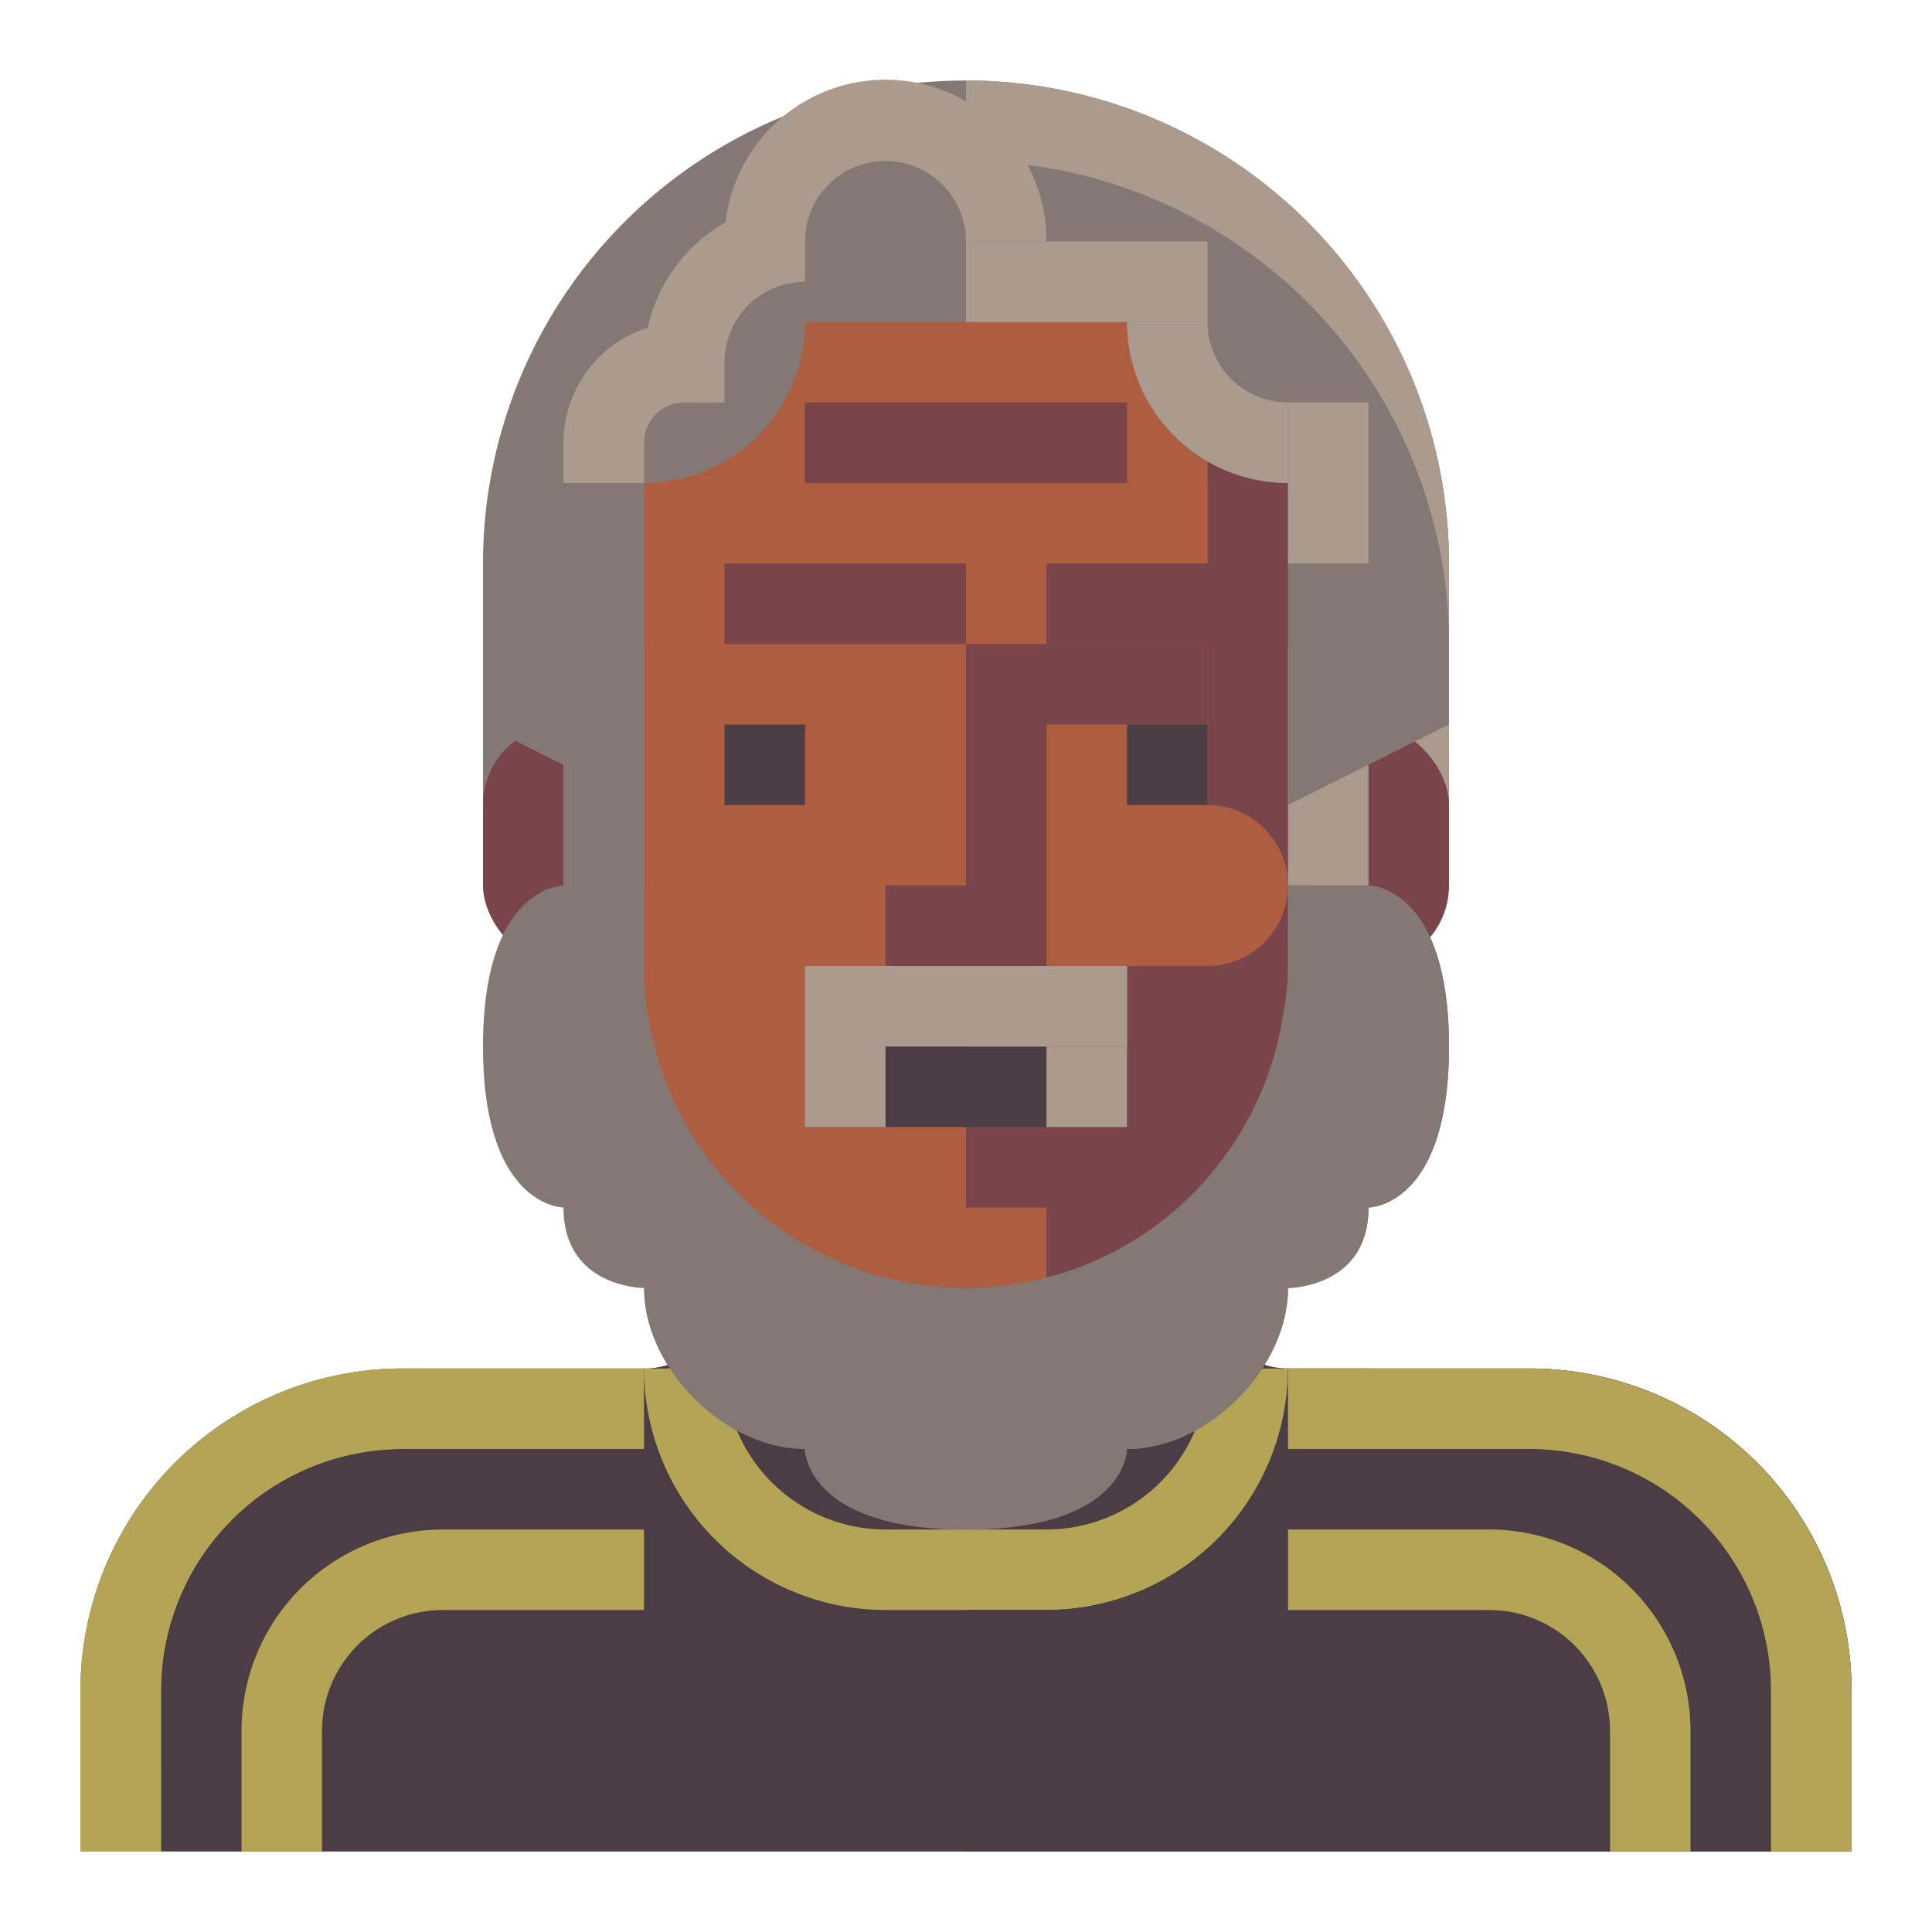 <svg xmlns="http://www.w3.org/2000/svg" viewBox="0 0 512 512" preserveAspectRatio="xMidYMid meet">
  <title>Afro Old Man</title>
  <g id="afro-old-man" data-name="Afro Old Man">
    <path
       d="M 341.333,213.333 H 384 V 149.333 A 128,128 0 0 0 256,21.333 h -2.6e-4 A 128,128 0 0 0 128,149.333 v 64 h 42.667 V 106.667 A 21.333,21.333 0 0 0 192,85.333 h 128 a 21.333,21.333 0 0 0 21.333,21.333 z"
       style="fill:#847875;fill-opacity:1"
       id="path1" />
    <path
       d="m 256,21.333 v 64 h 64 a 21.334,21.334 0 0 0 21.333,21.333 V 213.333 H 384 v -64 a 128,128 0 0 0 -128,-128 z"
       style="fill:#ab9b8e;fill-opacity:1"
       id="path2" />
    <rect
       x="341.333"
       y="192"
       width="42.667"
       height="64"
       rx="21.333"
       ry="21.333"
       style="fill:#79444a;fill-opacity:1"
       id="rect2" />
    <rect
       x="128"
       y="192"
       width="42.667"
       height="64"
       rx="21.333"
       ry="21.333"
       style="fill:#79444a;fill-opacity:1"
       id="rect3" />
    <path
       d="m 192,277.333 v 64 a 21.333,21.333 0 0 1 -21.333,21.333 h -64 A 85.333,85.333 0 0 0 21.333,448 v 42.667 H 490.667 V 448 a 85.333,85.333 0 0 0 -85.333,-85.333 h -64 A 21.333,21.333 0 0 1 320,341.333 v -64 z"
       style="fill:#4b3d44;fill-opacity:1"
       id="path3" />
    <path
       d="m 405.333,362.667 h -64 A 21.334,21.334 0 0 1 320,341.333 v -64 H 256 V 490.667 H 490.667 V 448 a 85.333,85.333 0 0 0 -85.333,-85.333 z"
       style="fill:#4b3d44;fill-opacity:1"
       id="path4" />
    <path
       d="M 277.333,426.667 H 256 v -21.333 h 21.333 A 42.709,42.709 0 0 0 320,362.667 h 21.333 a 64.07,64.07 0 0 1 -64,64 z"
       style="fill:#b3a555;fill-opacity:1"
       id="path5" />
    <path
       d="M 277.333,448 H 256 v -21.333 h 21.333 a 64.07,64.07 0 0 0 64,-64 h 21.333 A 85.431,85.431 0 0 1 277.333,448 Z"
       style="fill:#4b3d44;fill-opacity:1"
       id="path6" />
    <path
       d="m 256,426.667 h -21.333 a 64.07,64.07 0 0 1 -64,-64 H 192 a 42.709,42.709 0 0 0 42.667,42.667 H 256 Z"
       style="fill:#b3a555;fill-opacity:1"
       id="path7" />
    <path
       d="M 42.667,490.667 H 21.333 V 448 a 85.431,85.431 0 0 1 85.333,-85.333 h 64 V 384 h -64 a 64.07,64.07 0 0 0 -64,64 z"
       style="fill:#b3a555;fill-opacity:1"
       id="path8" />
    <path
       d="M 85.333,490.667 H 64 v -32 a 53.396,53.396 0 0 1 53.333,-53.333 h 53.333 v 21.333 h -53.333 a 32.035,32.035 0 0 0 -32,32 z"
       style="fill:#b3a555;fill-opacity:1"
       id="path9" />
    <path
       d="m 448,490.667 h -21.333 v -32 a 32.035,32.035 0 0 0 -32,-32 h -53.333 v -21.333 h 53.333 A 53.396,53.396 0 0 1 448,458.667 Z"
       style="fill:#b3a555;fill-opacity:1"
       id="path10" />
    <path
       d="M 490.667,490.667 H 469.333 V 448 a 64.07,64.07 0 0 0 -64,-64 h -64 v -21.333 h 64 A 85.431,85.431 0 0 1 490.667,448 Z"
       style="fill:#b3a555;fill-opacity:1"
       id="path11" />
    <rect
       x="149.333"
       y="64"
       width="213.333"
       height="277.333"
       rx="106.667"
       ry="106.667"
       style="fill:#ae5d40"
       id="rect11" />
    <path
       d="m 320,64.483 v 84.85 h -42.667 v 21.333 H 320 v 42.667 a 21.333,21.333 0 0 1 21.333,21.333 v 8e-5 A 21.333,21.333 0 0 1 320,256 h -64 v 64 h 21.333 v 19.184 a 106.691,106.691 0 0 0 85.333,-104.517 v -85.333 c 0,-34.784 -16.901,-65.379 -42.667,-84.85 z"
       style="fill:#79444a;fill-opacity:1"
       id="path12" />
    <polygon
       points="277.333,256 277.333,192 320,192 320,170.667 256,170.667 256,234.667 234.667,234.667 234.667,256 "
       style="fill:#79444a;fill-opacity:1"
       id="polygon12" />
    <rect
       x="298.667"
       y="192"
       width="21.333"
       height="21.333"
       style="fill:#4b3d44"
       id="rect12" />
    <rect
       x="192"
       y="192"
       width="21.333"
       height="21.333"
       style="fill:#4b3d44"
       id="rect13" />
    <rect
       x="234.667"
       y="277.333"
       width="42.667"
       height="21.333"
       style="fill:#4b3d44;fill-opacity:1"
       id="rect14" />
    <rect
       x="192"
       y="149.333"
       width="64"
       height="21.333"
       style="fill:#79444a;fill-opacity:1"
       id="rect15" />
    <rect
       x="213.333"
       y="106.667"
       width="85.333"
       height="21.333"
       style="fill:#79444a;fill-opacity:1"
       id="rect16" />
    <rect
       x="192"
       y="128"
       width="128"
       height="21.333"
       style="fill:#ae5d40;fill-opacity:1"
       id="rect17" />
    <rect
       x="213.333"
       y="277.333"
       width="21.333"
       height="21.333"
       style="fill:#ab9b8e;fill-opacity:1"
       id="rect18" />
    <rect
       x="277.333"
       y="277.333"
       width="21.333"
       height="21.333"
       style="fill:#ab9b8e;fill-opacity:1"
       id="rect19" />
    <rect
       x="149.333"
       y="170.667"
       width="21.333"
       height="64"
       style="fill:#8caba1"
       id="rect20" />
    <rect
       x="341.333"
       y="170.667"
       width="21.333"
       height="64"
       transform="rotate(180,352,202.667)"
       style="fill:#ab9b8e;fill-opacity:1"
       id="rect21" />
    <path
       d="m 362.667,234.667 c 0,0 21.333,0 21.333,42.667 C 384,320 362.667,320 362.667,320 c 0,21.333 -21.333,21.333 -21.333,21.333 C 341.333,362.667 320,384 298.667,384 c 0,0 0,21.333 -42.667,21.333 C 213.333,405.333 213.333,384 213.333,384 192,384 170.667,362.667 170.667,341.333 c 0,0 -21.333,0 -21.333,-21.333 0,0 -21.333,0 -21.333,-42.667 0,-42.667 21.333,-42.667 21.333,-42.667 h 21.333 v 21.333 a 85.333,85.333 0 0 0 85.333,85.333 h 1.8e-4 a 85.333,85.333 0 0 0 85.333,-85.333 v -21.333 z"
       style="fill:#847875;fill-opacity:1"
       id="path21" />
    <rect
       x="213.333"
       y="256"
       width="85.333"
       height="21.333"
       style="fill:#ab9b8e;fill-opacity:1"
       id="rect22" />
    <rect
       x="256"
       y="256"
       width="42.667"
       height="21.333"
       style="fill:#ab9b8e;fill-opacity:1"
       id="rect23" />
    <path
       d="M 341.333,213.333 V 128 A 42.667,42.667 0 0 1 298.667,85.333 H 213.333 A 42.667,42.667 0 0 1 170.667,128 v 85.333 L 128,192 V 170.667 A 128,128 0 0 1 256,42.667 h 2.6e-4 A 128,128 0 0 1 384,170.667 V 192 Z"
       style="fill:#847875;fill-opacity:1"
       id="path23" />
    <path
       d="M 256,42.667 V 85.333 H 213.333 A 42.667,42.667 0 0 1 170.667,128 v 85.333 L 128,192 v -21.333 a 128,128 0 0 1 128,-128 z"
       style="fill:#847875;fill-opacity:1"
       id="path24" />
    <path
       d="M 42.667,490.667 H 21.333 V 448 a 85.431,85.431 0 0 1 85.333,-85.333 V 384 a 64.07,64.07 0 0 0 -64,64 z"
       style="fill:#b3a555;fill-opacity:1"
       id="path25" />
    <path
       d="M 490.667,490.667 H 469.333 V 448 a 64.07,64.07 0 0 0 -64,-64 V 362.667 A 85.431,85.431 0 0 1 490.667,448 Z"
       style="fill:#000000;fill-opacity:0"
       id="path26" />
    <path
       d="M 362.667,234.667 H 341.333 V 256 a 67.532,67.532 0 0 1 -1.289,12.792 C 333.831,309.802 298.747,341.333 256,341.333 V 384 h -42.667 c 0,0 0,21.333 42.667,21.333 42.667,0 42.667,-21.333 42.667,-21.333 21.333,0 42.667,-21.333 42.667,-42.667 0,0 21.333,0 21.333,-21.333 0,0 21.333,0 21.333,-42.667 0,-42.667 -21.333,-42.667 -21.333,-42.667 z"
       style="fill:#847875;fill-opacity:1"
       id="path27" />
    <path
       d="M 256,362.667 A 106.792,106.792 0 0 1 149.333,256 V 128 h 21.333 V 256 A 85.431,85.431 0 0 0 256,341.333 Z"
       style="fill:#847875;fill-opacity:1"
       id="path28" />
    <rect
       x="341.333"
       y="128"
       width="21.333"
       height="21.333"
       style="fill:#ab9b8e;fill-opacity:1"
       id="rect28" />
    <path
       d="M 341.333,128 A 42.709,42.709 0 0 1 298.667,85.333 H 320 a 21.361,21.361 0 0 0 21.333,21.333 z"
       style="fill:#ab9b8e;fill-opacity:1"
       id="path29" />
    <rect
       x="341.333"
       y="106.667"
       width="21.333"
       height="21.333"
       style="fill:#ab9b8e;fill-opacity:1"
       id="rect29" />
    <rect
       x="256"
       y="64"
       width="64"
       height="21.333"
       transform="rotate(180,288,74.667)"
       style="fill:#ab9b8e;fill-opacity:1"
       id="rect30" />
    <path
       d="M 277.333,64 H 256 a 21.333,21.333 0 0 0 -42.667,0 H 192 a 42.667,42.667 0 1 1 85.333,0 z"
       style="fill:#ab9b8e"
       id="path30" />
    <path
       d="M 170.667,128 H 149.333 V 117.333 A 32.074,32.074 0 0 1 171.656,86.823 42.753,42.753 0 0 1 213.333,53.333 V 74.667 A 21.361,21.361 0 0 0 192,96 v 10.667 h -10.667 a 10.674,10.674 0 0 0 -10.667,10.667 z"
       style="fill:#ab9b8e"
       id="path31" />
  </g>
</svg>
